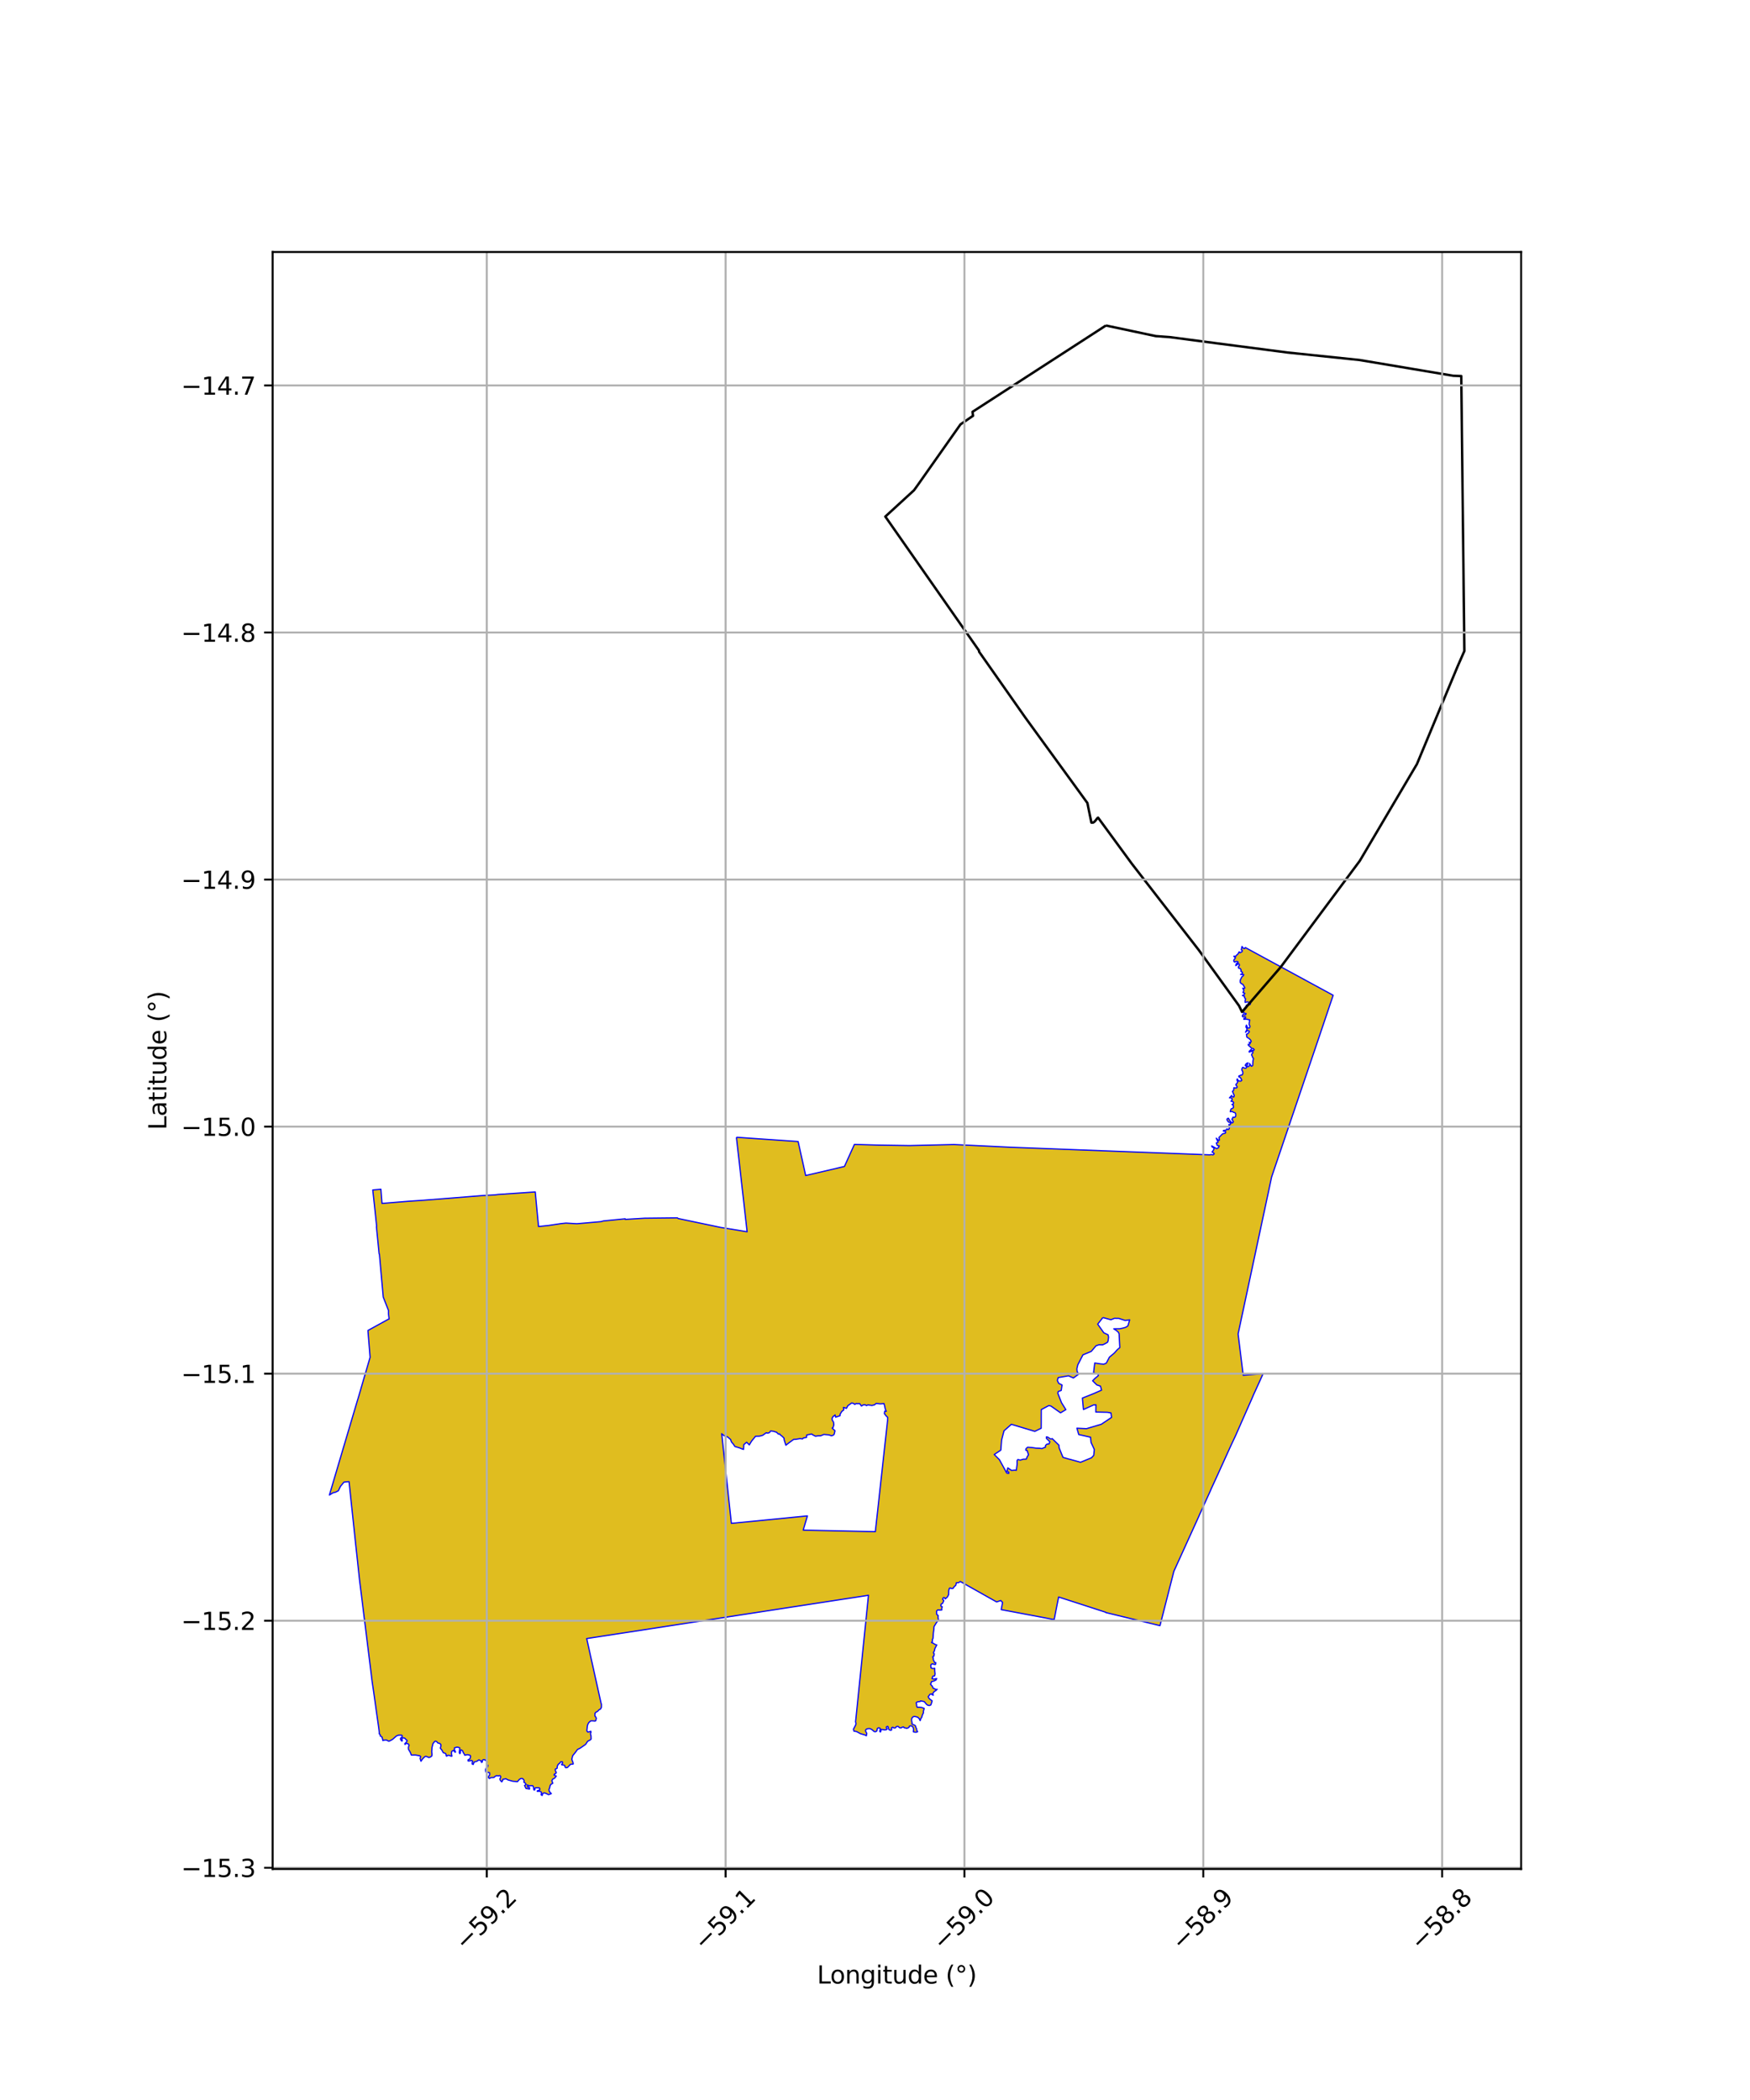 <?xml version="1.0" encoding="utf-8" standalone="no"?>
<!DOCTYPE svg PUBLIC "-//W3C//DTD SVG 1.1//EN"
  "http://www.w3.org/Graphics/SVG/1.1/DTD/svg11.dtd">
<svg xmlns:xlink="http://www.w3.org/1999/xlink" width="720pt" height="864pt" viewBox="0 0 720 864" xmlns="http://www.w3.org/2000/svg" version="1.1">
 <defs>
  <style type="text/css">*{stroke-linejoin: round; stroke-linecap: butt}</style>
 </defs>
 <g id="figure_1">
  <g id="patch_1">
   <path d="M 0 864 
L 720 864 
L 720 0 
L 0 0 
z
" style="fill: #ffffff"/>
  </g>
  <g id="axes_1">
   <g id="patch_2">
    <path d="M 112.169 768.96 
L 625.831 768.96 
L 625.831 103.68 
L 112.169 103.68 
z
" style="fill: #ffffff"/>
   </g>
   <g id="PatchCollection_1">
    <defs>
     <path id="m2915378f1c" d="M 302.98 -396.097 
L 328.373 -394.335 
L 331.478 -380.356 
L 347.424 -384.084 
L 351.526 -393.157 
L 360.392 -392.899 
L 360.759 -392.887 
L 374.185 -392.672 
L 392.456 -393.102 
L 415.807 -391.99 
L 471.456 -389.86 
L 497.753 -388.86 
L 498.196 -388.97 
L 498.413 -388.969 
L 499.043 -388.855 
L 499.43 -389.128 
L 499.549 -389.378 
L 499.375 -389.601 
L 498.675 -390.037 
L 499.163 -390.652 
L 499.507 -391.359 
L 499.389 -391.699 
L 498.65 -392.172 
L 498.546 -392.535 
L 500.566 -391.409 
L 501.296 -391.794 
L 501.638 -392.562 
L 500.815 -392.707 
L 500.428 -393.764 
L 501.178 -394.061 
L 500.402 -395.714 
L 501.258 -394.872 
L 501.63 -394.792 
L 501.678 -395.22 
L 501.496 -395.997 
L 503.001 -397.506 
L 504.095 -397.768 
L 504.295 -398.307 
L 503.949 -398.555 
L 503.297 -398.641 
L 503.342 -398.874 
L 504.539 -399.078 
L 504.748 -399.53 
L 505.338 -399.241 
L 505.725 -399.611 
L 505.862 -400.351 
L 505.592 -401.328 
L 506.135 -401.318 
L 506.297 -401.619 
L 506.306 -402.059 
L 505.587 -402.289 
L 505.168 -402.652 
L 504.761 -403.394 
L 505.021 -403.834 
L 505.412 -403.941 
L 505.896 -403.052 
L 506.577 -402.262 
L 507.006 -401.945 
L 507.438 -402.433 
L 506.82 -403.599 
L 507.172 -403.822 
L 507.202 -404.324 
L 507.996 -404.296 
L 508.397 -404.722 
L 508.422 -405.661 
L 508.161 -406.179 
L 507.494 -406.381 
L 506.948 -406.737 
L 506.168 -406.612 
L 506.288 -407.282 
L 506.618 -407.847 
L 507.103 -407.94 
L 507.496 -408.398 
L 507.423 -409.283 
L 506.866 -409.572 
L 507.413 -409.83 
L 507.589 -410.282 
L 507.289 -410.746 
L 506.456 -410.931 
L 506.912 -411.444 
L 506.925 -412.013 
L 506.493 -412.29 
L 505.839 -412.312 
L 506.739 -413.285 
L 506.837 -412.982 
L 507.29 -412.682 
L 507.629 -412.694 
L 507.812 -413.249 
L 507.074 -414.968 
L 507.593 -415.471 
L 507.636 -416.442 
L 508.629 -416.355 
L 509.011 -416.685 
L 508.91 -417.104 
L 508.588 -417.408 
L 508.462 -417.866 
L 508.819 -418.133 
L 509.151 -418.704 
L 509.304 -419.045 
L 509.026 -419.284 
L 508.928 -419.832 
L 509.066 -420.099 
L 509.439 -419.399 
L 510.026 -419.216 
L 510.578 -419.221 
L 510.9 -419.572 
L 510.61 -420.204 
L 510.265 -420.734 
L 509.69 -420.943 
L 509.664 -421.276 
L 510.431 -421.631 
L 511.065 -421.759 
L 511.344 -422.304 
L 511.287 -423.118 
L 510.942 -423.723 
L 510.973 -424.349 
L 511.314 -424.875 
L 512.12 -424.508 
L 512.618 -424.527 
L 512.934 -424.904 
L 512.804 -425.301 
L 512.452 -425.466 
L 512.336 -425.659 
L 512.461 -426.001 
L 512.813 -426.424 
L 513.45 -426.732 
L 513.198 -425.886 
L 512.983 -425.609 
L 513.186 -425.223 
L 513.612 -425.146 
L 513.913 -425.387 
L 514.162 -425.821 
L 514.117 -426.471 
L 514.48 -425.824 
L 514.875 -425.294 
L 515.387 -425.607 
L 515.465 -427.245 
L 515.726 -428.543 
L 515.365 -428.915 
L 515.244 -429.426 
L 514.939 -429.908 
L 515.043 -430.384 
L 515.422 -430.713 
L 515.47 -431.209 
L 515.14 -431.394 
L 514.625 -431.398 
L 513.985 -431.124 
L 513.918 -431.404 
L 514.737 -432.221 
L 515.099 -431.823 
L 515.805 -431.787 
L 516.014 -432.186 
L 515.545 -432.611 
L 514.929 -432.699 
L 514.468 -433.22 
L 513.601 -433.954 
L 513.583 -434.368 
L 514.181 -434.418 
L 514.352 -434.72 
L 513.946 -435.196 
L 514.478 -435.043 
L 514.779 -435.57 
L 514.493 -436.128 
L 513.924 -436.71 
L 512.988 -437.302 
L 512.822 -438.434 
L 513.45 -438.808 
L 513.976 -439.411 
L 513.914 -439.847 
L 513.594 -439.962 
L 513.179 -439.957 
L 512.449 -439.291 
L 513.06 -440.525 
L 512.926 -440.995 
L 512.601 -441.457 
L 512.807 -442.249 
L 513.319 -441.056 
L 513.987 -441.029 
L 514.2 -441.368 
L 514.27 -441.893 
L 513.938 -442.382 
L 513.956 -443.128 
L 514.193 -444.34 
L 513.463 -444.545 
L 512.693 -444.683 
L 511.775 -444.607 
L 511.713 -444.873 
L 512.488 -445.265 
L 512.489 -445.561 
L 512.034 -445.698 
L 511.473 -445.609 
L 511.165 -445.805 
L 511.14 -446.149 
L 511.485 -446.661 
L 511.952 -446.423 
L 512.511 -446.507 
L 512.661 -447.009 
L 511.691 -447.217 
L 511.6 -448.011 
L 512.803 -449.345 
L 512.79 -450.455 
L 513.631 -450.512 
L 514.32 -450.697 
L 514.511 -451.221 
L 514.173 -451.529 
L 513.189 -451.789 
L 512.294 -451.569 
L 512.236 -452.122 
L 512.493 -453.036 
L 512.041 -453.474 
L 511.973 -454.135 
L 511.171 -454.423 
L 511.772 -454.654 
L 512.154 -455.351 
L 511.38 -455.612 
L 511.756 -456.482 
L 511.297 -457.449 
L 511.762 -457.251 
L 512.186 -457.526 
L 511.378 -458.976 
L 510.657 -459.358 
L 510.247 -459.832 
L 510.255 -460.71 
L 510.965 -462.132 
L 511.517 -462.554 
L 511.708 -463.043 
L 510.412 -463.097 
L 511.075 -463.385 
L 511.18 -463.986 
L 510.559 -464.351 
L 510.619 -464.947 
L 510.227 -465.571 
L 509.621 -465.621 
L 509.477 -466.17 
L 509.907 -466.768 
L 509.873 -467.322 
L 509.389 -467.411 
L 508.426 -466.703 
L 508.59 -467.456 
L 509.439 -468.031 
L 509.212 -468.384 
L 508.564 -468.437 
L 507.916 -468.172 
L 507.601 -468.568 
L 507.666 -469.069 
L 508.322 -469.959 
L 507.619 -470.542 
L 508.46 -470.588 
L 508.845 -471.114 
L 509.247 -471.387 
L 509.834 -472.398 
L 510.192 -472.012 
L 510.592 -472.23 
L 511.034 -472.463 
L 511.112 -472.95 
L 510.691 -473.225 
L 510.999 -474.598 
L 511.575 -473.833 
L 512.046 -473.701 
L 512.339 -474.168 
L 512.742 -473.95 
L 531.624 -463.693 
L 548.499 -454.522 
L 542.823 -437.663 
L 523.19 -379.787 
L 509.387 -315.156 
L 509.395 -315.095 
L 511.494 -298.177 
L 519.684 -298.838 
L 517.806 -294.679 
L 515.992 -290.718 
L 515.846 -290.4 
L 515.028 -288.479 
L 511.894 -281.382 
L 508.474 -273.601 
L 506.354 -269.074 
L 500.743 -256.712 
L 498.145 -251.05 
L 498.164 -251.034 
L 493.434 -240.62 
L 493.256 -240.178 
L 485.689 -223.52 
L 482.968 -217.533 
L 479.641 -204.503 
L 477.25 -195.152 
L 454.927 -200.557 
L 454.953 -200.66 
L 444.463 -204.062 
L 435.543 -206.948 
L 433.715 -197.638 
L 430.482 -198.271 
L 430.332 -198.299 
L 411.928 -201.755 
L 412.498 -204.697 
L 411.747 -205.506 
L 410.033 -204.914 
L 395.739 -212.962 
L 395.339 -213.186 
L 395.089 -213.327 
L 394.392 -212.845 
L 393.485 -212.805 
L 393.213 -211.71 
L 392.71 -211.349 
L 392.091 -210.488 
L 391.6 -210.416 
L 390.889 -210.682 
L 390.548 -210.442 
L 390.325 -209.543 
L 390.294 -207.933 
L 389.783 -206.946 
L 389.199 -206.422 
L 388.894 -206.182 
L 388.695 -206.631 
L 388.258 -206.733 
L 387.997 -206.478 
L 387.814 -206.005 
L 388.31 -205.45 
L 387.789 -204.305 
L 387.248 -204.068 
L 387.149 -203.755 
L 387.091 -203.211 
L 387.674 -202.931 
L 387.455 -202.331 
L 387.505 -201.633 
L 387.058 -201.589 
L 386.277 -201.578 
L 385.819 -201.667 
L 385.326 -201.157 
L 385.321 -200.481 
L 385.406 -199.776 
L 385.994 -199.321 
L 385.933 -198.54 
L 386.111 -197.55 
L 385.13 -196.171 
L 384.281 -194.761 
L 384.212 -193.577 
L 384.013 -192.18 
L 383.904 -190.58 
L 383.852 -189.928 
L 383.581 -189.388 
L 383.604 -188.623 
L 383.252 -188.233 
L 383.956 -187.928 
L 384.621 -187.474 
L 385.41 -187.203 
L 384.675 -185.835 
L 384.4 -184.687 
L 384.111 -184.324 
L 384.068 -183.865 
L 384.366 -183.586 
L 384.252 -182.665 
L 383.805 -182.454 
L 383.75 -182.191 
L 383.954 -181.868 
L 383.985 -181.162 
L 384.581 -179.927 
L 385.008 -179.941 
L 384.915 -179.222 
L 384.326 -179.215 
L 383.672 -179.487 
L 383.134 -179.226 
L 382.947 -178.872 
L 382.988 -178.295 
L 383.029 -177.833 
L 383.53 -177.56 
L 384.048 -177.535 
L 384.568 -177.628 
L 384.577 -176.562 
L 384.709 -175.299 
L 384.547 -174.499 
L 383.797 -174.374 
L 383.591 -173.758 
L 383.434 -173.365 
L 384.127 -173.175 
L 385.379 -173.379 
L 385.065 -172.79 
L 384.184 -172.364 
L 383.278 -172.163 
L 383.039 -171.488 
L 382.836 -171.076 
L 383.614 -170.175 
L 383.934 -169.383 
L 384.532 -169.21 
L 385.004 -168.878 
L 385.569 -168.986 
L 385 -168.418 
L 384.315 -168.03 
L 384.095 -167.638 
L 383.785 -167.352 
L 383.768 -166.944 
L 384.008 -166.552 
L 383.569 -166.696 
L 383.263 -167.042 
L 382.587 -166.915 
L 382.222 -166.312 
L 381.898 -166.001 
L 382.065 -165.488 
L 382.545 -164.932 
L 383.507 -164.212 
L 383.262 -163.334 
L 382.983 -162.542 
L 382.426 -162.299 
L 381.785 -162.391 
L 381.239 -162.743 
L 380.824 -163.246 
L 380.276 -163.897 
L 379.677 -164.045 
L 378.736 -164.212 
L 378.589 -163.964 
L 377.855 -163.878 
L 377.247 -163.731 
L 376.935 -163.427 
L 377.112 -162.755 
L 377.144 -162.068 
L 377.376 -161.57 
L 378.149 -161.605 
L 379.195 -161.497 
L 380.242 -161.117 
L 380.117 -160.661 
L 379.927 -160.006 
L 379.919 -159.276 
L 379.532 -158.491 
L 379.208 -157.416 
L 378.849 -156.907 
L 378.58 -156.07 
L 378.207 -156.861 
L 377.611 -157.471 
L 377.028 -157.648 
L 376.423 -157.78 
L 375.898 -157.763 
L 375.41 -157.439 
L 375.074 -156.88 
L 375.058 -156.032 
L 375.243 -155.233 
L 375.15 -154.704 
L 376.285 -154.22 
L 376.629 -153.962 
L 376.813 -153.269 
L 377.111 -152.743 
L 377.118 -152.242 
L 377.534 -151.531 
L 376.991 -151.309 
L 376.444 -151.347 
L 375.879 -151.425 
L 375.738 -151.729 
L 375.899 -152.186 
L 375.826 -152.818 
L 375.609 -153.425 
L 375.246 -153.823 
L 374.57 -153.952 
L 374.146 -153.793 
L 374.037 -153.387 
L 373.548 -153.063 
L 373.025 -152.924 
L 372.539 -153.063 
L 372.03 -153.116 
L 371.748 -153.49 
L 371.134 -153.371 
L 370.725 -153.073 
L 370.139 -153.145 
L 369.492 -153.717 
L 368.819 -153.655 
L 368.342 -153.055 
L 367.714 -153.088 
L 367.347 -153.383 
L 366.956 -153.252 
L 366.77 -153.005 
L 366.869 -152.399 
L 366.698 -152.142 
L 366.247 -152.142 
L 365.83 -152.343 
L 365.571 -152.647 
L 365.524 -153.252 
L 365.252 -153.716 
L 364.742 -153.588 
L 364.647 -153.208 
L 364.973 -152.661 
L 364.664 -152.34 
L 363.878 -152.256 
L 363.052 -152.438 
L 362.595 -152.399 
L 362.395 -151.98 
L 362.392 -151.599 
L 362.2 -151.418 
L 361.973 -151.643 
L 362.195 -152.852 
L 361.725 -153.117 
L 361.253 -153.064 
L 360.923 -152.769 
L 360.754 -151.823 
L 360.39 -151.583 
L 359.873 -151.529 
L 359.444 -151.757 
L 358.963 -152.221 
L 358.482 -152.541 
L 357.92 -152.793 
L 357.135 -152.777 
L 356.505 -152.599 
L 356.173 -152.271 
L 356.066 -151.893 
L 356.619 -150.824 
L 356.452 -149.856 
L 355.92 -150.158 
L 354.032 -150.703 
L 352.396 -151.597 
L 351.329 -151.765 
L 351.127 -152.557 
L 352.064 -154.32 
L 352.145 -154.727 
L 352.132 -155.148 
L 352.002 -155.616 
L 352.057 -156.075 
L 357.314 -207.65 
L 253.403 -191.689 
L 241.383 -189.847 
L 247.315 -163.145 
L 247.474 -162.712 
L 247.431 -161.566 
L 247.08 -160.867 
L 246.398 -160.5 
L 245.872 -159.899 
L 245.192 -159.558 
L 244.774 -159.068 
L 244.762 -157.967 
L 245.128 -157.567 
L 245.347 -157.043 
L 245.093 -156.008 
L 244.785 -155.891 
L 243.751 -155.987 
L 243.026 -155.964 
L 242.269 -155.312 
L 241.821 -154.52 
L 241.635 -153.738 
L 241.446 -151.847 
L 241.887 -151.342 
L 243.089 -151.709 
L 243.162 -151.33 
L 242.925 -150.71 
L 243.172 -149.817 
L 243.217 -148.529 
L 242.908 -148.181 
L 241.761 -147.568 
L 240.971 -146.332 
L 238.757 -144.793 
L 237.591 -144.207 
L 236.656 -142.93 
L 235.604 -141.636 
L 235.253 -140.178 
L 235.835 -138.545 
L 235.792 -138.21 
L 234.758 -138.122 
L 233.968 -137.323 
L 233.461 -136.795 
L 232.796 -136.688 
L 232.483 -137.009 
L 232.355 -137.624 
L 231.896 -137.832 
L 231.215 -137.851 
L 231.038 -138.054 
L 231.478 -138.592 
L 231.358 -139.175 
L 230.706 -139.148 
L 230.177 -138.471 
L 229.684 -138.13 
L 229.313 -137.412 
L 229.208 -136.472 
L 228.483 -136.157 
L 228.478 -135.526 
L 228.882 -134.704 
L 228.564 -134.271 
L 228.087 -134.093 
L 227.95 -133.679 
L 228.864 -133.258 
L 228.205 -132.432 
L 227.386 -132.001 
L 227.044 -131.362 
L 227.435 -130.319 
L 226.604 -129.806 
L 226.301 -129.248 
L 226.153 -128.434 
L 225.865 -127.757 
L 226.025 -126.921 
L 226.826 -126.047 
L 225.697 -125.62 
L 224.867 -126.029 
L 224.25 -126.292 
L 223.732 -126.325 
L 223.25 -126.022 
L 223.061 -125.28 
L 222.633 -125.579 
L 222.782 -126.465 
L 222.653 -126.748 
L 221.979 -127.036 
L 221.047 -126.984 
L 221.057 -127.216 
L 221.995 -127.54 
L 222.146 -127.937 
L 221.956 -128.365 
L 221.425 -128.443 
L 220.328 -128.455 
L 220.046 -128.189 
L 220.066 -127.659 
L 219.735 -127.536 
L 219.575 -127.821 
L 219.554 -128.41 
L 219.427 -128.962 
L 219.154 -129.301 
L 218.433 -129.339 
L 217.651 -129.263 
L 217.006 -129.62 
L 217.076 -128.764 
L 217.867 -128.594 
L 217.849 -127.919 
L 216.395 -128.167 
L 215.815 -129.405 
L 216.434 -129.793 
L 216.219 -130.281 
L 215.532 -130.775 
L 215.66 -131.408 
L 215.425 -131.83 
L 214.946 -132.283 
L 214.309 -132.272 
L 213.647 -131.867 
L 212.891 -130.964 
L 210.898 -131.164 
L 209 -131.692 
L 208.133 -132.179 
L 207.685 -132.064 
L 206.896 -131.95 
L 206.855 -131.56 
L 206.45 -130.886 
L 205.822 -131.534 
L 205.658 -132.109 
L 206.025 -132.771 
L 206.002 -133.126 
L 205.656 -133.491 
L 205.019 -133.345 
L 204.331 -133.456 
L 203.696 -133.145 
L 203.206 -132.687 
L 202.694 -132.651 
L 202.245 -132.648 
L 201.893 -132.615 
L 201.33 -132.256 
L 200.886 -132.784 
L 201.159 -133.366 
L 201.486 -133.756 
L 201.444 -134.194 
L 201.439 -134.631 
L 200.833 -134.796 
L 199.934 -134.916 
L 199.736 -135.853 
L 200.199 -136.972 
L 200.625 -137.053 
L 200.664 -137.491 
L 200.721 -137.745 
L 200.139 -137.897 
L 200.096 -138.421 
L 200.395 -139.125 
L 200.182 -139.419 
L 199.781 -139.741 
L 199.395 -140.013 
L 198.851 -140.051 
L 198.383 -139.634 
L 198.45 -139.109 
L 198.141 -138.87 
L 197.919 -139.455 
L 197.594 -139.702 
L 197.017 -139.931 
L 196.156 -139.327 
L 195.194 -139.106 
L 194.898 -138.645 
L 194.722 -138.062 
L 194.302 -138.178 
L 194.218 -138.737 
L 194.48 -139.393 
L 193.967 -139.715 
L 193.254 -139.515 
L 192.581 -139.478 
L 192.541 -139.912 
L 193.337 -140.369 
L 193.523 -140.914 
L 193.627 -141.523 
L 193.281 -141.865 
L 192.337 -142.078 
L 191.204 -141.847 
L 190.98 -142.457 
L 190.619 -142.863 
L 190.36 -143.622 
L 189.821 -144.021 
L 189.426 -143.839 
L 189.404 -142.815 
L 189.19 -142.476 
L 188.967 -142.917 
L 189.163 -144.854 
L 188.675 -145.069 
L 188.063 -145.196 
L 187.503 -145.035 
L 186.995 -144.9 
L 186.951 -144.169 
L 187.427 -143.15 
L 187.125 -143.141 
L 186.911 -143.521 
L 186.509 -143.809 
L 185.879 -143.469 
L 185.701 -142.646 
L 185.956 -141.492 
L 185.609 -141.456 
L 185.152 -141.664 
L 184.543 -141.839 
L 184.195 -141.758 
L 183.758 -141.452 
L 183.536 -141.666 
L 183.538 -142.196 
L 183.232 -142.611 
L 182.36 -142.913 
L 181.811 -143.942 
L 181.158 -144.743 
L 181.378 -145.495 
L 181.39 -146.252 
L 180.928 -146.719 
L 180.188 -146.861 
L 179.609 -147.505 
L 179.103 -147.652 
L 178.667 -147.33 
L 178.133 -146.625 
L 177.739 -145.003 
L 177.625 -143.303 
L 177.735 -142.205 
L 177.659 -141.541 
L 177.186 -141.168 
L 176.477 -140.891 
L 175.898 -141.169 
L 175.189 -141.396 
L 174.745 -141.229 
L 173.916 -140.41 
L 173.198 -139.373 
L 172.83 -140.517 
L 173.077 -141.288 
L 172.72 -141.613 
L 170.985 -141.926 
L 169.237 -141.908 
L 168.806 -143.041 
L 168.036 -144.32 
L 168.014 -145.182 
L 168.326 -146.008 
L 168.034 -146.358 
L 167.801 -146.641 
L 167.071 -146.713 
L 166.646 -146.283 
L 166.525 -146.569 
L 167.004 -147.027 
L 167.448 -147.597 
L 167.489 -147.927 
L 166.941 -148.415 
L 166.476 -148.898 
L 165.899 -148.994 
L 165.505 -148.932 
L 165.39 -148.385 
L 165.525 -147.895 
L 165.392 -147.636 
L 164.961 -148.06 
L 164.747 -148.587 
L 164.848 -148.89 
L 165.301 -149.239 
L 165.528 -149.744 
L 165.25 -150.117 
L 164.071 -150.129 
L 163.14 -149.804 
L 161.6 -148.448 
L 160.915 -148.029 
L 159.968 -147.577 
L 159.02 -148.097 
L 158.304 -148.104 
L 157.509 -147.887 
L 157.379 -148.62 
L 157.102 -149.433 
L 156.476 -149.727 
L 156.467 -150.257 
L 156.226 -150.467 
L 155.998 -150.752 
L 156.039 -151.214 
L 155.874 -152.669 
L 153.682 -168.261 
L 153.088 -172.32 
L 147.904 -214.126 
L 146.261 -229.363 
L 143.663 -253.824 
L 143.616 -254.283 
L 143.599 -254.405 
L 142.394 -254.321 
L 141.498 -254.192 
L 140.082 -252.475 
L 139.215 -250.67 
L 138.096 -250.094 
L 136.995 -249.809 
L 135.518 -248.892 
L 135.66 -249.357 
L 140.527 -265.815 
L 147.154 -288.135 
L 147.261 -288.441 
L 148.433 -292.423 
L 148.496 -292.694 
L 151.204 -301.94 
L 152.265 -305.571 
L 151.375 -316.603 
L 159.929 -321.313 
L 160.091 -321.324 
L 159.827 -323.493 
L 159.847 -324.797 
L 157.669 -330.364 
L 156.101 -347.966 
L 155.965 -348.154 
L 155.104 -356.996 
L 154.887 -359.33 
L 154.964 -359.499 
L 153.998 -368.617 
L 153.979 -368.769 
L 153.362 -374.419 
L 156.716 -374.71 
L 157.158 -369.01 
L 157.166 -368.876 
L 164.571 -369.481 
L 168.314 -369.782 
L 174.356 -370.186 
L 176.137 -370.329 
L 186.995 -371.185 
L 198.833 -372.133 
L 203.588 -372.384 
L 204.886 -372.561 
L 220.219 -373.596 
L 221.56 -359.367 
L 225.717 -359.804 
L 230.777 -360.565 
L 232.864 -360.788 
L 237.315 -360.519 
L 247.154 -361.373 
L 248.31 -361.67 
L 257.207 -362.551 
L 257.23 -362.308 
L 265.183 -362.795 
L 278.679 -362.942 
L 279.046 -362.66 
L 296.471 -359.011 
L 307.385 -357.217 
L 302.98 -396.097 
M 453.759 -321.929 
L 451.618 -319.216 
L 454.134 -315.659 
L 455.893 -314.812 
L 456.095 -313.868 
L 455.93 -312.515 
L 455.719 -311.793 
L 454.786 -311.227 
L 453.697 -310.716 
L 452.139 -310.727 
L 450.952 -310.322 
L 448.967 -307.992 
L 445.549 -306.572 
L 443.436 -302.464 
L 443.06 -300.854 
L 443.153 -299.701 
L 443.817 -298.66 
L 441.632 -297.061 
L 439.618 -297.944 
L 435.376 -297.216 
L 435.005 -296.073 
L 435.564 -294.868 
L 436.955 -294.179 
L 436.623 -291.945 
L 435.38 -291.489 
L 435.217 -290.762 
L 436.738 -286.891 
L 438.527 -284.027 
L 436.334 -282.729 
L 432.371 -285.524 
L 431.482 -285.689 
L 428.417 -284.058 
L 428.398 -281.51 
L 428.395 -279.118 
L 428.376 -276.376 
L 425.749 -275.089 
L 416.105 -277.996 
L 413.068 -275.31 
L 412.094 -271.527 
L 411.768 -267.375 
L 409.055 -265.574 
L 411.17 -263.468 
L 414.013 -258.3 
L 414.237 -257.899 
L 415.025 -257.798 
L 415.03 -258.315 
L 414.298 -258.747 
L 414.635 -260.065 
L 416.17 -259.035 
L 417.625 -259.152 
L 418.125 -259.054 
L 418.46 -261.54 
L 418.461 -263.067 
L 418.744 -263.5 
L 419.799 -263.278 
L 421.062 -263.655 
L 422.257 -263.672 
L 422.596 -264.592 
L 423.156 -265.483 
L 422.583 -267.252 
L 422.051 -267.313 
L 422.081 -267.907 
L 422.781 -268.567 
L 424.531 -268.439 
L 426.29 -268.187 
L 427.71 -268.141 
L 428.686 -267.999 
L 429.387 -268.325 
L 430.121 -268.561 
L 430.136 -269.285 
L 430.716 -269.833 
L 431.614 -269.939 
L 431.946 -270.83 
L 430.502 -272.238 
L 430.506 -272.811 
L 431.074 -272.729 
L 432.164 -272.001 
L 432.584 -271.966 
L 432.925 -272.121 
L 433.093 -271.924 
L 433.422 -271.609 
L 435.677 -269.411 
L 435.674 -268.884 
L 435.8 -268.205 
L 437.343 -264.396 
L 439.766 -263.696 
L 440.386 -263.55 
L 444.576 -262.381 
L 449.055 -264.22 
L 449.989 -265.208 
L 450.24 -267.634 
L 448.893 -270.525 
L 448.692 -272.689 
L 443.832 -273.772 
L 443.063 -276.403 
L 447.005 -276.21 
L 453.118 -278.021 
L 457.32 -280.833 
L 457.092 -282.675 
L 455.571 -282.944 
L 450.842 -283.047 
L 450.898 -286.022 
L 449.928 -285.957 
L 445.753 -284.08 
L 445.327 -288.783 
L 450.122 -290.7 
L 453.205 -292.057 
L 452.754 -293.702 
L 451.262 -294.204 
L 449.536 -295.906 
L 450.494 -296.882 
L 451.863 -298 
L 451.777 -298.779 
L 449.919 -299.18 
L 450.416 -303.217 
L 452.736 -302.858 
L 454.13 -302.724 
L 455.177 -303.173 
L 456.419 -305.594 
L 458.471 -307.325 
L 459.747 -308.759 
L 460.725 -309.558 
L 460.422 -315.306 
L 459.995 -316.031 
L 459.059 -316.754 
L 458.218 -317.286 
L 460.735 -317.312 
L 462.148 -317.623 
L 463.115 -317.903 
L 464.047 -318.468 
L 464.652 -320.538 
L 464.772 -320.987 
L 462.971 -320.713 
L 462.534 -320.85 
L 460.274 -321.587 
L 458.467 -321.593 
L 457.066 -321.025 
L 453.759 -321.929 
M 365.185 -279.718 
L 365.228 -280.853 
L 364.597 -281.443 
L 363.86 -282.398 
L 363.978 -283.351 
L 364.632 -283.331 
L 364.257 -284.169 
L 363.968 -285.541 
L 363.698 -286.529 
L 362.116 -286.408 
L 360.532 -286.613 
L 359.759 -285.991 
L 358.732 -285.749 
L 357.046 -285.977 
L 356.518 -285.689 
L 355.908 -286.042 
L 355.241 -286.013 
L 354.405 -285.517 
L 353.835 -286.356 
L 353.566 -286.55 
L 353.007 -286.471 
L 352.259 -286.553 
L 351.665 -286.179 
L 351.197 -286.602 
L 350.389 -286.772 
L 349.513 -286.132 
L 348.84 -285.675 
L 348.266 -284.574 
L 347.021 -284.949 
L 347.158 -283.935 
L 346.351 -283.302 
L 345.635 -282.144 
L 345.614 -281.531 
L 344.498 -281.16 
L 343.793 -280.92 
L 343.597 -281.848 
L 342.696 -281.141 
L 342.305 -280.358 
L 342.384 -279.793 
L 342.932 -278.897 
L 343.081 -277.831 
L 342.766 -276.75 
L 342.383 -276.423 
L 343.541 -275.334 
L 343.199 -273.895 
L 342.77 -273.473 
L 342.007 -273.28 
L 341.118 -273.626 
L 338.954 -273.816 
L 337.623 -273.26 
L 336.424 -273.241 
L 335.528 -273.089 
L 334.351 -273.678 
L 333.973 -274.026 
L 331.901 -273.588 
L 331.816 -272.603 
L 331.06 -272.5 
L 330.442 -272.335 
L 330.21 -271.984 
L 329.173 -272.119 
L 327.361 -271.818 
L 326.545 -271.795 
L 325.698 -271.184 
L 324.557 -270.356 
L 323.321 -269.393 
L 322.964 -270.535 
L 322.615 -271.679 
L 322.604 -272.263 
L 321.939 -272.949 
L 321.106 -273.597 
L 320.707 -274.075 
L 320.276 -273.951 
L 319.452 -274.774 
L 318.998 -274.867 
L 318.346 -275.099 
L 317.061 -275.258 
L 316.575 -274.594 
L 315.845 -274.355 
L 315.267 -274.538 
L 313.772 -273.457 
L 312.483 -273.118 
L 310.858 -273.081 
L 309.214 -271.079 
L 308.291 -269.533 
L 307.186 -270.623 
L 306.02 -269.632 
L 305.914 -267.673 
L 305.337 -267.851 
L 304.324 -268.277 
L 302.348 -268.868 
L 301.799 -269.742 
L 300.926 -270.767 
L 300.583 -271.757 
L 299.361 -272.803 
L 297.906 -273.322 
L 296.914 -274.129 
L 296.979 -273.67 
L 300.911 -237.246 
L 332.191 -240.317 
L 330.464 -234.466 
L 360.142 -233.817 
L 365.135 -279.261 
L 365.185 -279.718 
" style="stroke: #0000ff; stroke-width: 0.5"/>
    </defs>
    <g clip-path="url(#p6d5cc7efce)">
     <use xlink:href="#m2915378f1c" x="0" y="864" style="fill: #e0bd1f; stroke: #0000ff; stroke-width: 0.5"/>
    </g>
   </g>
   <g id="PatchCollection_2">
    <path d="M 454.99 133.92 
L 475.515 138.28 
L 481.438 138.717 
L 500.447 141.224 
L 529.861 145.052 
L 559.4 148.125 
L 597.936 154.608 
L 601.21 154.72 
L 602.359 256.94 
L 602.482 267.839 
L 599.731 274.101 
L 594.118 287.566 
L 582.979 314.342 
L 559.453 354.18 
L 526.976 397.818 
L 510.998 416.329 
L 509.759 413.779 
L 493.225 390.898 
L 477.462 370.581 
L 465.668 355.36 
L 451.777 336.404 
L 451.487 336.607 
L 450.911 337.359 
L 450.426 337.958 
L 449.794 338.433 
L 449.29 338.433 
L 449.254 338.43 
L 449.069 338.463 
L 449.022 338.402 
L 447.779 332.334 
L 447.39 330.388 
L 421.806 295.182 
L 402.836 268.15 
L 402.779 267.659 
L 364.249 212.532 
L 376.054 201.701 
L 377.497 199.7 
L 395.173 174.6 
L 400.324 171.071 
L 400.113 169.446 
L 427.273 151.872 
L 450.807 136.645 
L 454.99 133.92 
" clip-path="url(#p6d5cc7efce)" style="fill: none; stroke: #000000"/>
   </g>
   <g id="matplotlib.axis_1">
    <g id="xtick_1">
     <g id="line2d_1">
      <path d="M 200.274 768.96 
L 200.274 103.68 
" clip-path="url(#p6d5cc7efce)" style="fill: none; stroke: #b0b0b0; stroke-width: 0.8; stroke-linecap: square"/>
     </g>
     <g id="line2d_2">
      <defs>
       <path id="m537e02b7a0" d="M 0 0 
L 0 3.5 
" style="stroke: #000000; stroke-width: 0.8"/>
      </defs>
      <g>
       <use xlink:href="#m537e02b7a0" x="200.274" y="768.96" style="stroke: #000000; stroke-width: 0.8"/>
      </g>
     </g>
     <g id="text_1">
      <!-- −59.2 -->
      <g transform="translate(191.39 803.002) rotate(-45) scale(0.1 -0.1)">
       <defs>
        <path id="DejaVuSans-2212" d="M 678 2272 
L 4684 2272 
L 4684 1741 
L 678 1741 
L 678 2272 
z
" transform="scale(0.016)"/>
        <path id="DejaVuSans-35" d="M 691 4666 
L 3169 4666 
L 3169 4134 
L 1269 4134 
L 1269 2991 
Q 1406 3038 1543 3061 
Q 1681 3084 1819 3084 
Q 2600 3084 3056 2656 
Q 3513 2228 3513 1497 
Q 3513 744 3044 326 
Q 2575 -91 1722 -91 
Q 1428 -91 1123 -41 
Q 819 9 494 109 
L 494 744 
Q 775 591 1075 516 
Q 1375 441 1709 441 
Q 2250 441 2565 725 
Q 2881 1009 2881 1497 
Q 2881 1984 2565 2268 
Q 2250 2553 1709 2553 
Q 1456 2553 1204 2497 
Q 953 2441 691 2322 
L 691 4666 
z
" transform="scale(0.016)"/>
        <path id="DejaVuSans-39" d="M 703 97 
L 703 672 
Q 941 559 1184 500 
Q 1428 441 1663 441 
Q 2288 441 2617 861 
Q 2947 1281 2994 2138 
Q 2813 1869 2534 1725 
Q 2256 1581 1919 1581 
Q 1219 1581 811 2004 
Q 403 2428 403 3163 
Q 403 3881 828 4315 
Q 1253 4750 1959 4750 
Q 2769 4750 3195 4129 
Q 3622 3509 3622 2328 
Q 3622 1225 3098 567 
Q 2575 -91 1691 -91 
Q 1453 -91 1209 -44 
Q 966 3 703 97 
z
M 1959 2075 
Q 2384 2075 2632 2365 
Q 2881 2656 2881 3163 
Q 2881 3666 2632 3958 
Q 2384 4250 1959 4250 
Q 1534 4250 1286 3958 
Q 1038 3666 1038 3163 
Q 1038 2656 1286 2365 
Q 1534 2075 1959 2075 
z
" transform="scale(0.016)"/>
        <path id="DejaVuSans-2e" d="M 684 794 
L 1344 794 
L 1344 0 
L 684 0 
L 684 794 
z
" transform="scale(0.016)"/>
        <path id="DejaVuSans-32" d="M 1228 531 
L 3431 531 
L 3431 0 
L 469 0 
L 469 531 
Q 828 903 1448 1529 
Q 2069 2156 2228 2338 
Q 2531 2678 2651 2914 
Q 2772 3150 2772 3378 
Q 2772 3750 2511 3984 
Q 2250 4219 1831 4219 
Q 1534 4219 1204 4116 
Q 875 4013 500 3803 
L 500 4441 
Q 881 4594 1212 4672 
Q 1544 4750 1819 4750 
Q 2544 4750 2975 4387 
Q 3406 4025 3406 3419 
Q 3406 3131 3298 2873 
Q 3191 2616 2906 2266 
Q 2828 2175 2409 1742 
Q 1991 1309 1228 531 
z
" transform="scale(0.016)"/>
       </defs>
       <use xlink:href="#DejaVuSans-2212"/>
       <use xlink:href="#DejaVuSans-35" transform="translate(83.789 0)"/>
       <use xlink:href="#DejaVuSans-39" transform="translate(147.412 0)"/>
       <use xlink:href="#DejaVuSans-2e" transform="translate(211.035 0)"/>
       <use xlink:href="#DejaVuSans-32" transform="translate(242.822 0)"/>
      </g>
     </g>
    </g>
    <g id="xtick_2">
     <g id="line2d_3">
      <path d="M 298.538 768.96 
L 298.538 103.68 
" clip-path="url(#p6d5cc7efce)" style="fill: none; stroke: #b0b0b0; stroke-width: 0.8; stroke-linecap: square"/>
     </g>
     <g id="line2d_4">
      <g>
       <use xlink:href="#m537e02b7a0" x="298.538" y="768.96" style="stroke: #000000; stroke-width: 0.8"/>
      </g>
     </g>
     <g id="text_2">
      <!-- −59.1 -->
      <g transform="translate(289.654 803.002) rotate(-45) scale(0.1 -0.1)">
       <defs>
        <path id="DejaVuSans-31" d="M 794 531 
L 1825 531 
L 1825 4091 
L 703 3866 
L 703 4441 
L 1819 4666 
L 2450 4666 
L 2450 531 
L 3481 531 
L 3481 0 
L 794 0 
L 794 531 
z
" transform="scale(0.016)"/>
       </defs>
       <use xlink:href="#DejaVuSans-2212"/>
       <use xlink:href="#DejaVuSans-35" transform="translate(83.789 0)"/>
       <use xlink:href="#DejaVuSans-39" transform="translate(147.412 0)"/>
       <use xlink:href="#DejaVuSans-2e" transform="translate(211.035 0)"/>
       <use xlink:href="#DejaVuSans-31" transform="translate(242.822 0)"/>
      </g>
     </g>
    </g>
    <g id="xtick_3">
     <g id="line2d_5">
      <path d="M 396.803 768.96 
L 396.803 103.68 
" clip-path="url(#p6d5cc7efce)" style="fill: none; stroke: #b0b0b0; stroke-width: 0.8; stroke-linecap: square"/>
     </g>
     <g id="line2d_6">
      <g>
       <use xlink:href="#m537e02b7a0" x="396.803" y="768.96" style="stroke: #000000; stroke-width: 0.8"/>
      </g>
     </g>
     <g id="text_3">
      <!-- −59.0 -->
      <g transform="translate(387.919 803.002) rotate(-45) scale(0.1 -0.1)">
       <defs>
        <path id="DejaVuSans-30" d="M 2034 4250 
Q 1547 4250 1301 3770 
Q 1056 3291 1056 2328 
Q 1056 1369 1301 889 
Q 1547 409 2034 409 
Q 2525 409 2770 889 
Q 3016 1369 3016 2328 
Q 3016 3291 2770 3770 
Q 2525 4250 2034 4250 
z
M 2034 4750 
Q 2819 4750 3233 4129 
Q 3647 3509 3647 2328 
Q 3647 1150 3233 529 
Q 2819 -91 2034 -91 
Q 1250 -91 836 529 
Q 422 1150 422 2328 
Q 422 3509 836 4129 
Q 1250 4750 2034 4750 
z
" transform="scale(0.016)"/>
       </defs>
       <use xlink:href="#DejaVuSans-2212"/>
       <use xlink:href="#DejaVuSans-35" transform="translate(83.789 0)"/>
       <use xlink:href="#DejaVuSans-39" transform="translate(147.412 0)"/>
       <use xlink:href="#DejaVuSans-2e" transform="translate(211.035 0)"/>
       <use xlink:href="#DejaVuSans-30" transform="translate(242.822 0)"/>
      </g>
     </g>
    </g>
    <g id="xtick_4">
     <g id="line2d_7">
      <path d="M 495.067 768.96 
L 495.067 103.68 
" clip-path="url(#p6d5cc7efce)" style="fill: none; stroke: #b0b0b0; stroke-width: 0.8; stroke-linecap: square"/>
     </g>
     <g id="line2d_8">
      <g>
       <use xlink:href="#m537e02b7a0" x="495.067" y="768.96" style="stroke: #000000; stroke-width: 0.8"/>
      </g>
     </g>
     <g id="text_4">
      <!-- −58.9 -->
      <g transform="translate(486.184 803.002) rotate(-45) scale(0.1 -0.1)">
       <defs>
        <path id="DejaVuSans-38" d="M 2034 2216 
Q 1584 2216 1326 1975 
Q 1069 1734 1069 1313 
Q 1069 891 1326 650 
Q 1584 409 2034 409 
Q 2484 409 2743 651 
Q 3003 894 3003 1313 
Q 3003 1734 2745 1975 
Q 2488 2216 2034 2216 
z
M 1403 2484 
Q 997 2584 770 2862 
Q 544 3141 544 3541 
Q 544 4100 942 4425 
Q 1341 4750 2034 4750 
Q 2731 4750 3128 4425 
Q 3525 4100 3525 3541 
Q 3525 3141 3298 2862 
Q 3072 2584 2669 2484 
Q 3125 2378 3379 2068 
Q 3634 1759 3634 1313 
Q 3634 634 3220 271 
Q 2806 -91 2034 -91 
Q 1263 -91 848 271 
Q 434 634 434 1313 
Q 434 1759 690 2068 
Q 947 2378 1403 2484 
z
M 1172 3481 
Q 1172 3119 1398 2916 
Q 1625 2713 2034 2713 
Q 2441 2713 2670 2916 
Q 2900 3119 2900 3481 
Q 2900 3844 2670 4047 
Q 2441 4250 2034 4250 
Q 1625 4250 1398 4047 
Q 1172 3844 1172 3481 
z
" transform="scale(0.016)"/>
       </defs>
       <use xlink:href="#DejaVuSans-2212"/>
       <use xlink:href="#DejaVuSans-35" transform="translate(83.789 0)"/>
       <use xlink:href="#DejaVuSans-38" transform="translate(147.412 0)"/>
       <use xlink:href="#DejaVuSans-2e" transform="translate(211.035 0)"/>
       <use xlink:href="#DejaVuSans-39" transform="translate(242.822 0)"/>
      </g>
     </g>
    </g>
    <g id="xtick_5">
     <g id="line2d_9">
      <path d="M 593.332 768.96 
L 593.332 103.68 
" clip-path="url(#p6d5cc7efce)" style="fill: none; stroke: #b0b0b0; stroke-width: 0.8; stroke-linecap: square"/>
     </g>
     <g id="line2d_10">
      <g>
       <use xlink:href="#m537e02b7a0" x="593.332" y="768.96" style="stroke: #000000; stroke-width: 0.8"/>
      </g>
     </g>
     <g id="text_5">
      <!-- −58.8 -->
      <g transform="translate(584.448 803.002) rotate(-45) scale(0.1 -0.1)">
       <use xlink:href="#DejaVuSans-2212"/>
       <use xlink:href="#DejaVuSans-35" transform="translate(83.789 0)"/>
       <use xlink:href="#DejaVuSans-38" transform="translate(147.412 0)"/>
       <use xlink:href="#DejaVuSans-2e" transform="translate(211.035 0)"/>
       <use xlink:href="#DejaVuSans-38" transform="translate(242.822 0)"/>
      </g>
     </g>
    </g>
    <g id="text_6">
     <!-- Longitude (°) -->
     <g transform="translate(336.14 816.071) scale(0.1 -0.1)">
      <defs>
       <path id="DejaVuSans-4c" d="M 628 4666 
L 1259 4666 
L 1259 531 
L 3531 531 
L 3531 0 
L 628 0 
L 628 4666 
z
" transform="scale(0.016)"/>
       <path id="DejaVuSans-6f" d="M 1959 3097 
Q 1497 3097 1228 2736 
Q 959 2375 959 1747 
Q 959 1119 1226 758 
Q 1494 397 1959 397 
Q 2419 397 2687 759 
Q 2956 1122 2956 1747 
Q 2956 2369 2687 2733 
Q 2419 3097 1959 3097 
z
M 1959 3584 
Q 2709 3584 3137 3096 
Q 3566 2609 3566 1747 
Q 3566 888 3137 398 
Q 2709 -91 1959 -91 
Q 1206 -91 779 398 
Q 353 888 353 1747 
Q 353 2609 779 3096 
Q 1206 3584 1959 3584 
z
" transform="scale(0.016)"/>
       <path id="DejaVuSans-6e" d="M 3513 2113 
L 3513 0 
L 2938 0 
L 2938 2094 
Q 2938 2591 2744 2837 
Q 2550 3084 2163 3084 
Q 1697 3084 1428 2787 
Q 1159 2491 1159 1978 
L 1159 0 
L 581 0 
L 581 3500 
L 1159 3500 
L 1159 2956 
Q 1366 3272 1645 3428 
Q 1925 3584 2291 3584 
Q 2894 3584 3203 3211 
Q 3513 2838 3513 2113 
z
" transform="scale(0.016)"/>
       <path id="DejaVuSans-67" d="M 2906 1791 
Q 2906 2416 2648 2759 
Q 2391 3103 1925 3103 
Q 1463 3103 1205 2759 
Q 947 2416 947 1791 
Q 947 1169 1205 825 
Q 1463 481 1925 481 
Q 2391 481 2648 825 
Q 2906 1169 2906 1791 
z
M 3481 434 
Q 3481 -459 3084 -895 
Q 2688 -1331 1869 -1331 
Q 1566 -1331 1297 -1286 
Q 1028 -1241 775 -1147 
L 775 -588 
Q 1028 -725 1275 -790 
Q 1522 -856 1778 -856 
Q 2344 -856 2625 -561 
Q 2906 -266 2906 331 
L 2906 616 
Q 2728 306 2450 153 
Q 2172 0 1784 0 
Q 1141 0 747 490 
Q 353 981 353 1791 
Q 353 2603 747 3093 
Q 1141 3584 1784 3584 
Q 2172 3584 2450 3431 
Q 2728 3278 2906 2969 
L 2906 3500 
L 3481 3500 
L 3481 434 
z
" transform="scale(0.016)"/>
       <path id="DejaVuSans-69" d="M 603 3500 
L 1178 3500 
L 1178 0 
L 603 0 
L 603 3500 
z
M 603 4863 
L 1178 4863 
L 1178 4134 
L 603 4134 
L 603 4863 
z
" transform="scale(0.016)"/>
       <path id="DejaVuSans-74" d="M 1172 4494 
L 1172 3500 
L 2356 3500 
L 2356 3053 
L 1172 3053 
L 1172 1153 
Q 1172 725 1289 603 
Q 1406 481 1766 481 
L 2356 481 
L 2356 0 
L 1766 0 
Q 1100 0 847 248 
Q 594 497 594 1153 
L 594 3053 
L 172 3053 
L 172 3500 
L 594 3500 
L 594 4494 
L 1172 4494 
z
" transform="scale(0.016)"/>
       <path id="DejaVuSans-75" d="M 544 1381 
L 544 3500 
L 1119 3500 
L 1119 1403 
Q 1119 906 1312 657 
Q 1506 409 1894 409 
Q 2359 409 2629 706 
Q 2900 1003 2900 1516 
L 2900 3500 
L 3475 3500 
L 3475 0 
L 2900 0 
L 2900 538 
Q 2691 219 2414 64 
Q 2138 -91 1772 -91 
Q 1169 -91 856 284 
Q 544 659 544 1381 
z
M 1991 3584 
L 1991 3584 
z
" transform="scale(0.016)"/>
       <path id="DejaVuSans-64" d="M 2906 2969 
L 2906 4863 
L 3481 4863 
L 3481 0 
L 2906 0 
L 2906 525 
Q 2725 213 2448 61 
Q 2172 -91 1784 -91 
Q 1150 -91 751 415 
Q 353 922 353 1747 
Q 353 2572 751 3078 
Q 1150 3584 1784 3584 
Q 2172 3584 2448 3432 
Q 2725 3281 2906 2969 
z
M 947 1747 
Q 947 1113 1208 752 
Q 1469 391 1925 391 
Q 2381 391 2643 752 
Q 2906 1113 2906 1747 
Q 2906 2381 2643 2742 
Q 2381 3103 1925 3103 
Q 1469 3103 1208 2742 
Q 947 2381 947 1747 
z
" transform="scale(0.016)"/>
       <path id="DejaVuSans-65" d="M 3597 1894 
L 3597 1613 
L 953 1613 
Q 991 1019 1311 708 
Q 1631 397 2203 397 
Q 2534 397 2845 478 
Q 3156 559 3463 722 
L 3463 178 
Q 3153 47 2828 -22 
Q 2503 -91 2169 -91 
Q 1331 -91 842 396 
Q 353 884 353 1716 
Q 353 2575 817 3079 
Q 1281 3584 2069 3584 
Q 2775 3584 3186 3129 
Q 3597 2675 3597 1894 
z
M 3022 2063 
Q 3016 2534 2758 2815 
Q 2500 3097 2075 3097 
Q 1594 3097 1305 2825 
Q 1016 2553 972 2059 
L 3022 2063 
z
" transform="scale(0.016)"/>
       <path id="DejaVuSans-20" transform="scale(0.016)"/>
       <path id="DejaVuSans-28" d="M 1984 4856 
Q 1566 4138 1362 3434 
Q 1159 2731 1159 2009 
Q 1159 1288 1364 580 
Q 1569 -128 1984 -844 
L 1484 -844 
Q 1016 -109 783 600 
Q 550 1309 550 2009 
Q 550 2706 781 3412 
Q 1013 4119 1484 4856 
L 1984 4856 
z
" transform="scale(0.016)"/>
       <path id="DejaVuSans-b0" d="M 1600 4347 
Q 1350 4347 1178 4173 
Q 1006 4000 1006 3750 
Q 1006 3503 1178 3333 
Q 1350 3163 1600 3163 
Q 1850 3163 2022 3333 
Q 2194 3503 2194 3750 
Q 2194 3997 2020 4172 
Q 1847 4347 1600 4347 
z
M 1600 4750 
Q 1800 4750 1984 4673 
Q 2169 4597 2303 4453 
Q 2447 4313 2519 4134 
Q 2591 3956 2591 3750 
Q 2591 3338 2302 3052 
Q 2013 2766 1594 2766 
Q 1172 2766 890 3047 
Q 609 3328 609 3750 
Q 609 4169 896 4459 
Q 1184 4750 1600 4750 
z
" transform="scale(0.016)"/>
       <path id="DejaVuSans-29" d="M 513 4856 
L 1013 4856 
Q 1481 4119 1714 3412 
Q 1947 2706 1947 2009 
Q 1947 1309 1714 600 
Q 1481 -109 1013 -844 
L 513 -844 
Q 928 -128 1133 580 
Q 1338 1288 1338 2009 
Q 1338 2731 1133 3434 
Q 928 4138 513 4856 
z
" transform="scale(0.016)"/>
      </defs>
      <use xlink:href="#DejaVuSans-4c"/>
      <use xlink:href="#DejaVuSans-6f" transform="translate(53.963 0)"/>
      <use xlink:href="#DejaVuSans-6e" transform="translate(115.145 0)"/>
      <use xlink:href="#DejaVuSans-67" transform="translate(178.523 0)"/>
      <use xlink:href="#DejaVuSans-69" transform="translate(242 0)"/>
      <use xlink:href="#DejaVuSans-74" transform="translate(269.783 0)"/>
      <use xlink:href="#DejaVuSans-75" transform="translate(308.992 0)"/>
      <use xlink:href="#DejaVuSans-64" transform="translate(372.371 0)"/>
      <use xlink:href="#DejaVuSans-65" transform="translate(435.848 0)"/>
      <use xlink:href="#DejaVuSans-20" transform="translate(497.371 0)"/>
      <use xlink:href="#DejaVuSans-28" transform="translate(529.158 0)"/>
      <use xlink:href="#DejaVuSans-b0" transform="translate(568.172 0)"/>
      <use xlink:href="#DejaVuSans-29" transform="translate(618.172 0)"/>
     </g>
    </g>
   </g>
   <g id="matplotlib.axis_2">
    <g id="ytick_1">
     <g id="line2d_11">
      <path d="M 112.169 768.449 
L 625.831 768.449 
" clip-path="url(#p6d5cc7efce)" style="fill: none; stroke: #b0b0b0; stroke-width: 0.8; stroke-linecap: square"/>
     </g>
     <g id="line2d_12">
      <defs>
       <path id="mbb835ae66c" d="M 0 0 
L -3.5 0 
" style="stroke: #000000; stroke-width: 0.8"/>
      </defs>
      <g>
       <use xlink:href="#mbb835ae66c" x="112.169" y="768.449" style="stroke: #000000; stroke-width: 0.8"/>
      </g>
     </g>
     <g id="text_7">
      <!-- −15.3 -->
      <g transform="translate(74.524 772.248) scale(0.1 -0.1)">
       <defs>
        <path id="DejaVuSans-33" d="M 2597 2516 
Q 3050 2419 3304 2112 
Q 3559 1806 3559 1356 
Q 3559 666 3084 287 
Q 2609 -91 1734 -91 
Q 1441 -91 1130 -33 
Q 819 25 488 141 
L 488 750 
Q 750 597 1062 519 
Q 1375 441 1716 441 
Q 2309 441 2620 675 
Q 2931 909 2931 1356 
Q 2931 1769 2642 2001 
Q 2353 2234 1838 2234 
L 1294 2234 
L 1294 2753 
L 1863 2753 
Q 2328 2753 2575 2939 
Q 2822 3125 2822 3475 
Q 2822 3834 2567 4026 
Q 2313 4219 1838 4219 
Q 1578 4219 1281 4162 
Q 984 4106 628 3988 
L 628 4550 
Q 988 4650 1302 4700 
Q 1616 4750 1894 4750 
Q 2613 4750 3031 4423 
Q 3450 4097 3450 3541 
Q 3450 3153 3228 2886 
Q 3006 2619 2597 2516 
z
" transform="scale(0.016)"/>
       </defs>
       <use xlink:href="#DejaVuSans-2212"/>
       <use xlink:href="#DejaVuSans-31" transform="translate(83.789 0)"/>
       <use xlink:href="#DejaVuSans-35" transform="translate(147.412 0)"/>
       <use xlink:href="#DejaVuSans-2e" transform="translate(211.035 0)"/>
       <use xlink:href="#DejaVuSans-33" transform="translate(242.822 0)"/>
      </g>
     </g>
    </g>
    <g id="ytick_2">
     <g id="line2d_13">
      <path d="M 112.169 666.806 
L 625.831 666.806 
" clip-path="url(#p6d5cc7efce)" style="fill: none; stroke: #b0b0b0; stroke-width: 0.8; stroke-linecap: square"/>
     </g>
     <g id="line2d_14">
      <g>
       <use xlink:href="#mbb835ae66c" x="112.169" y="666.806" style="stroke: #000000; stroke-width: 0.8"/>
      </g>
     </g>
     <g id="text_8">
      <!-- −15.2 -->
      <g transform="translate(74.524 670.605) scale(0.1 -0.1)">
       <use xlink:href="#DejaVuSans-2212"/>
       <use xlink:href="#DejaVuSans-31" transform="translate(83.789 0)"/>
       <use xlink:href="#DejaVuSans-35" transform="translate(147.412 0)"/>
       <use xlink:href="#DejaVuSans-2e" transform="translate(211.035 0)"/>
       <use xlink:href="#DejaVuSans-32" transform="translate(242.822 0)"/>
      </g>
     </g>
    </g>
    <g id="ytick_3">
     <g id="line2d_15">
      <path d="M 112.169 565.162 
L 625.831 565.162 
" clip-path="url(#p6d5cc7efce)" style="fill: none; stroke: #b0b0b0; stroke-width: 0.8; stroke-linecap: square"/>
     </g>
     <g id="line2d_16">
      <g>
       <use xlink:href="#mbb835ae66c" x="112.169" y="565.162" style="stroke: #000000; stroke-width: 0.8"/>
      </g>
     </g>
     <g id="text_9">
      <!-- −15.1 -->
      <g transform="translate(74.524 568.961) scale(0.1 -0.1)">
       <use xlink:href="#DejaVuSans-2212"/>
       <use xlink:href="#DejaVuSans-31" transform="translate(83.789 0)"/>
       <use xlink:href="#DejaVuSans-35" transform="translate(147.412 0)"/>
       <use xlink:href="#DejaVuSans-2e" transform="translate(211.035 0)"/>
       <use xlink:href="#DejaVuSans-31" transform="translate(242.822 0)"/>
      </g>
     </g>
    </g>
    <g id="ytick_4">
     <g id="line2d_17">
      <path d="M 112.169 463.519 
L 625.831 463.519 
" clip-path="url(#p6d5cc7efce)" style="fill: none; stroke: #b0b0b0; stroke-width: 0.8; stroke-linecap: square"/>
     </g>
     <g id="line2d_18">
      <g>
       <use xlink:href="#mbb835ae66c" x="112.169" y="463.519" style="stroke: #000000; stroke-width: 0.8"/>
      </g>
     </g>
     <g id="text_10">
      <!-- −15.0 -->
      <g transform="translate(74.524 467.318) scale(0.1 -0.1)">
       <use xlink:href="#DejaVuSans-2212"/>
       <use xlink:href="#DejaVuSans-31" transform="translate(83.789 0)"/>
       <use xlink:href="#DejaVuSans-35" transform="translate(147.412 0)"/>
       <use xlink:href="#DejaVuSans-2e" transform="translate(211.035 0)"/>
       <use xlink:href="#DejaVuSans-30" transform="translate(242.822 0)"/>
      </g>
     </g>
    </g>
    <g id="ytick_5">
     <g id="line2d_19">
      <path d="M 112.169 361.876 
L 625.831 361.876 
" clip-path="url(#p6d5cc7efce)" style="fill: none; stroke: #b0b0b0; stroke-width: 0.8; stroke-linecap: square"/>
     </g>
     <g id="line2d_20">
      <g>
       <use xlink:href="#mbb835ae66c" x="112.169" y="361.876" style="stroke: #000000; stroke-width: 0.8"/>
      </g>
     </g>
     <g id="text_11">
      <!-- −14.9 -->
      <g transform="translate(74.524 365.675) scale(0.1 -0.1)">
       <defs>
        <path id="DejaVuSans-34" d="M 2419 4116 
L 825 1625 
L 2419 1625 
L 2419 4116 
z
M 2253 4666 
L 3047 4666 
L 3047 1625 
L 3713 1625 
L 3713 1100 
L 3047 1100 
L 3047 0 
L 2419 0 
L 2419 1100 
L 313 1100 
L 313 1709 
L 2253 4666 
z
" transform="scale(0.016)"/>
       </defs>
       <use xlink:href="#DejaVuSans-2212"/>
       <use xlink:href="#DejaVuSans-31" transform="translate(83.789 0)"/>
       <use xlink:href="#DejaVuSans-34" transform="translate(147.412 0)"/>
       <use xlink:href="#DejaVuSans-2e" transform="translate(211.035 0)"/>
       <use xlink:href="#DejaVuSans-39" transform="translate(242.822 0)"/>
      </g>
     </g>
    </g>
    <g id="ytick_6">
     <g id="line2d_21">
      <path d="M 112.169 260.232 
L 625.831 260.232 
" clip-path="url(#p6d5cc7efce)" style="fill: none; stroke: #b0b0b0; stroke-width: 0.8; stroke-linecap: square"/>
     </g>
     <g id="line2d_22">
      <g>
       <use xlink:href="#mbb835ae66c" x="112.169" y="260.232" style="stroke: #000000; stroke-width: 0.8"/>
      </g>
     </g>
     <g id="text_12">
      <!-- −14.8 -->
      <g transform="translate(74.524 264.031) scale(0.1 -0.1)">
       <use xlink:href="#DejaVuSans-2212"/>
       <use xlink:href="#DejaVuSans-31" transform="translate(83.789 0)"/>
       <use xlink:href="#DejaVuSans-34" transform="translate(147.412 0)"/>
       <use xlink:href="#DejaVuSans-2e" transform="translate(211.035 0)"/>
       <use xlink:href="#DejaVuSans-38" transform="translate(242.822 0)"/>
      </g>
     </g>
    </g>
    <g id="ytick_7">
     <g id="line2d_23">
      <path d="M 112.169 158.589 
L 625.831 158.589 
" clip-path="url(#p6d5cc7efce)" style="fill: none; stroke: #b0b0b0; stroke-width: 0.8; stroke-linecap: square"/>
     </g>
     <g id="line2d_24">
      <g>
       <use xlink:href="#mbb835ae66c" x="112.169" y="158.589" style="stroke: #000000; stroke-width: 0.8"/>
      </g>
     </g>
     <g id="text_13">
      <!-- −14.7 -->
      <g transform="translate(74.524 162.388) scale(0.1 -0.1)">
       <defs>
        <path id="DejaVuSans-37" d="M 525 4666 
L 3525 4666 
L 3525 4397 
L 1831 0 
L 1172 0 
L 2766 4134 
L 525 4134 
L 525 4666 
z
" transform="scale(0.016)"/>
       </defs>
       <use xlink:href="#DejaVuSans-2212"/>
       <use xlink:href="#DejaVuSans-31" transform="translate(83.789 0)"/>
       <use xlink:href="#DejaVuSans-34" transform="translate(147.412 0)"/>
       <use xlink:href="#DejaVuSans-2e" transform="translate(211.035 0)"/>
       <use xlink:href="#DejaVuSans-37" transform="translate(242.822 0)"/>
      </g>
     </g>
    </g>
    <g id="text_14">
     <!-- Latitude (°) -->
     <g transform="translate(68.444 464.89) rotate(-90) scale(0.1 -0.1)">
      <defs>
       <path id="DejaVuSans-61" d="M 2194 1759 
Q 1497 1759 1228 1600 
Q 959 1441 959 1056 
Q 959 750 1161 570 
Q 1363 391 1709 391 
Q 2188 391 2477 730 
Q 2766 1069 2766 1631 
L 2766 1759 
L 2194 1759 
z
M 3341 1997 
L 3341 0 
L 2766 0 
L 2766 531 
Q 2569 213 2275 61 
Q 1981 -91 1556 -91 
Q 1019 -91 701 211 
Q 384 513 384 1019 
Q 384 1609 779 1909 
Q 1175 2209 1959 2209 
L 2766 2209 
L 2766 2266 
Q 2766 2663 2505 2880 
Q 2244 3097 1772 3097 
Q 1472 3097 1187 3025 
Q 903 2953 641 2809 
L 641 3341 
Q 956 3463 1253 3523 
Q 1550 3584 1831 3584 
Q 2591 3584 2966 3190 
Q 3341 2797 3341 1997 
z
" transform="scale(0.016)"/>
      </defs>
      <use xlink:href="#DejaVuSans-4c"/>
      <use xlink:href="#DejaVuSans-61" transform="translate(55.713 0)"/>
      <use xlink:href="#DejaVuSans-74" transform="translate(116.992 0)"/>
      <use xlink:href="#DejaVuSans-69" transform="translate(156.201 0)"/>
      <use xlink:href="#DejaVuSans-74" transform="translate(183.984 0)"/>
      <use xlink:href="#DejaVuSans-75" transform="translate(223.193 0)"/>
      <use xlink:href="#DejaVuSans-64" transform="translate(286.572 0)"/>
      <use xlink:href="#DejaVuSans-65" transform="translate(350.049 0)"/>
      <use xlink:href="#DejaVuSans-20" transform="translate(411.572 0)"/>
      <use xlink:href="#DejaVuSans-28" transform="translate(443.359 0)"/>
      <use xlink:href="#DejaVuSans-b0" transform="translate(482.373 0)"/>
      <use xlink:href="#DejaVuSans-29" transform="translate(532.373 0)"/>
     </g>
    </g>
   </g>
   <g id="patch_3">
    <path d="M 112.169 768.96 
L 112.169 103.68 
" style="fill: none; stroke: #000000; stroke-width: 0.8; stroke-linejoin: miter; stroke-linecap: square"/>
   </g>
   <g id="patch_4">
    <path d="M 625.831 768.96 
L 625.831 103.68 
" style="fill: none; stroke: #000000; stroke-width: 0.8; stroke-linejoin: miter; stroke-linecap: square"/>
   </g>
   <g id="patch_5">
    <path d="M 112.169 768.96 
L 625.831 768.96 
" style="fill: none; stroke: #000000; stroke-width: 0.8; stroke-linejoin: miter; stroke-linecap: square"/>
   </g>
   <g id="patch_6">
    <path d="M 112.169 103.68 
L 625.831 103.68 
" style="fill: none; stroke: #000000; stroke-width: 0.8; stroke-linejoin: miter; stroke-linecap: square"/>
   </g>
  </g>
 </g>
 <defs>
  <clipPath id="p6d5cc7efce">
   <rect x="112.169" y="103.68" width="513.661" height="665.28"/>
  </clipPath>
 </defs>
</svg>
